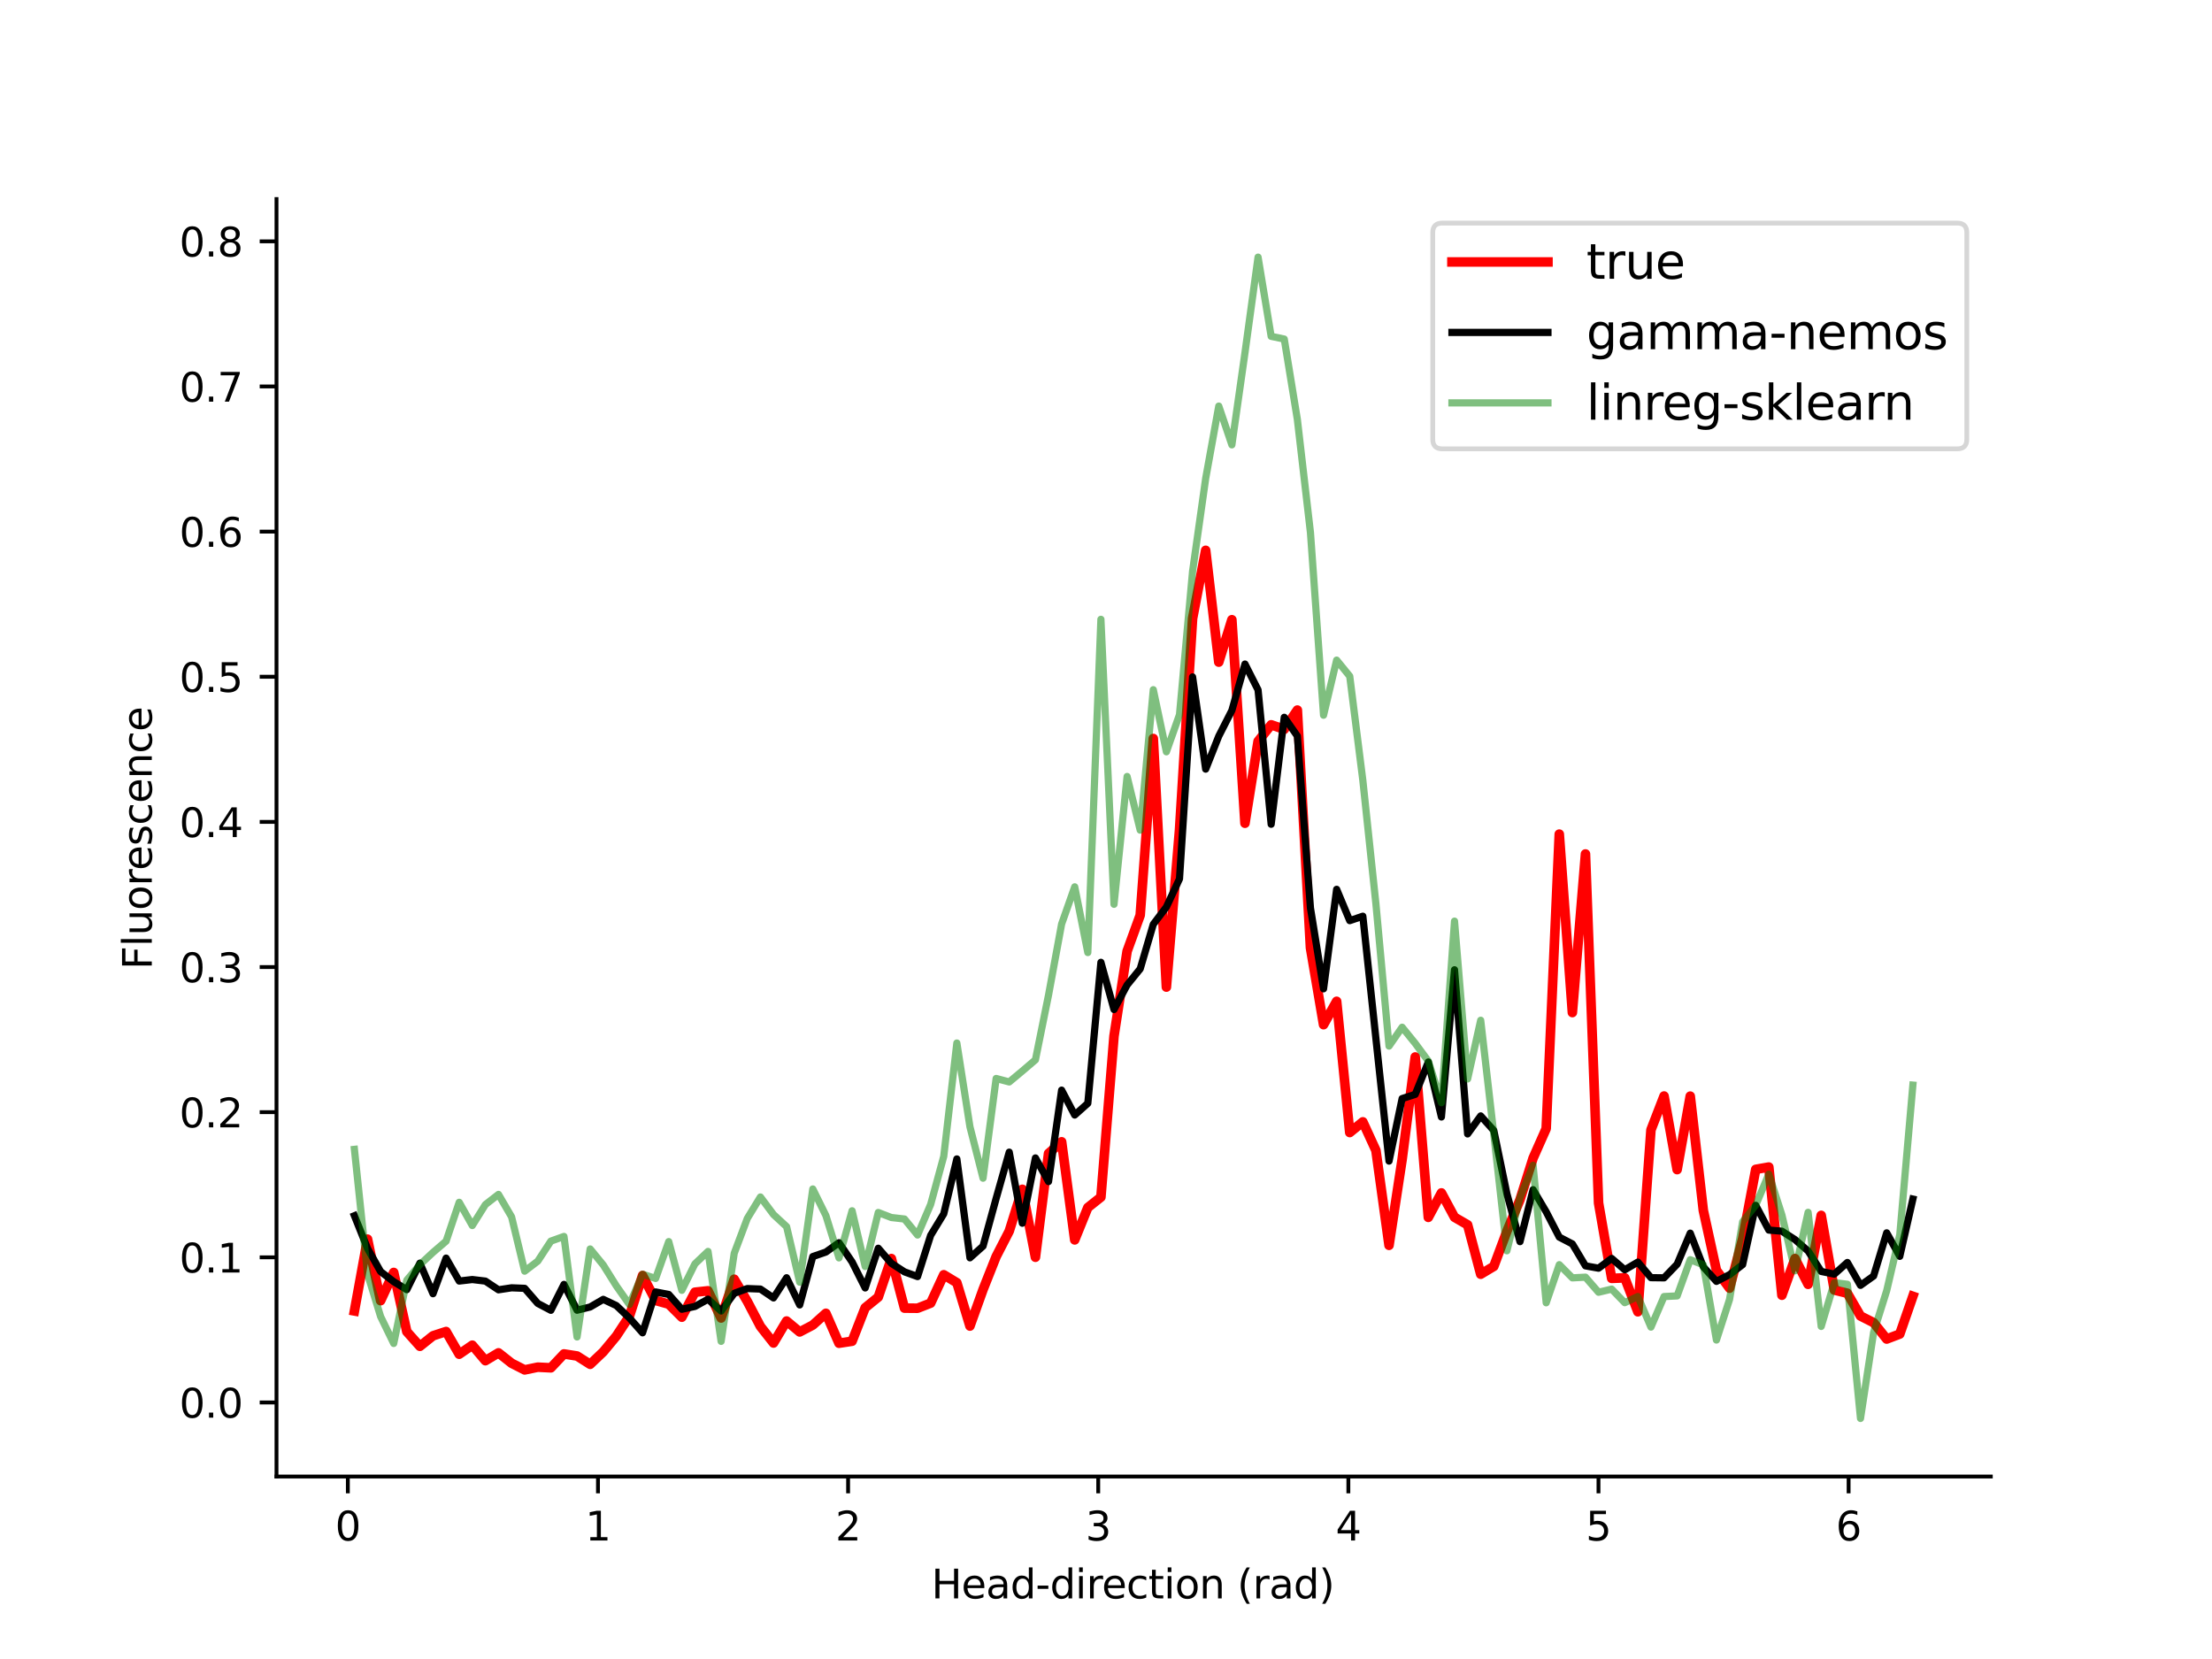 <?xml version="1.0" encoding="utf-8" standalone="no"?>
<!DOCTYPE svg PUBLIC "-//W3C//DTD SVG 1.1//EN"
  "http://www.w3.org/Graphics/SVG/1.1/DTD/svg11.dtd">
<svg xmlns:xlink="http://www.w3.org/1999/xlink" width="460.8pt" height="345.6pt" viewBox="0 0 460.8 345.6" xmlns="http://www.w3.org/2000/svg" version="1.1">
 <defs>
  <style type="text/css">*{stroke-linejoin: round; stroke-linecap: butt}</style>
 </defs>
 <g id="figure_1">
  <g id="patch_1">
   <path d="M 0 345.6 
L 460.8 345.6 
L 460.8 0 
L 0 0 
z
" style="fill: #ffffff"/>
  </g>
  <g id="axes_1">
   <g id="patch_2">
    <path d="M 57.6 307.584 
L 414.72 307.584 
L 414.72 41.472 
L 57.6 41.472 
z
" style="fill: #ffffff"/>
   </g>
   <g id="matplotlib.axis_1">
    <g id="xtick_1">
     <g id="line2d_1">
      <defs>
       <path id="m57e7916dfb" d="M 0 0 
L 0 3.5 
" style="stroke: #000000; stroke-width: 0.8"/>
      </defs>
      <g>
       <use xlink:href="#m57e7916dfb" x="72.464" y="307.584" style="stroke: #000000; stroke-width: 0.8"/>
      </g>
     </g>
     <g id="text_1">
      <!-- 0 -->
      <g transform="translate(69.814 320.913) scale(0.083 -0.083)">
       <defs>
        <path id="DejaVuSans-30" d="M 2034 4250 
Q 1547 4250 1301 3770 
Q 1056 3291 1056 2328 
Q 1056 1369 1301 889 
Q 1547 409 2034 409 
Q 2525 409 2770 889 
Q 3016 1369 3016 2328 
Q 3016 3291 2770 3770 
Q 2525 4250 2034 4250 
z
M 2034 4750 
Q 2819 4750 3233 4129 
Q 3647 3509 3647 2328 
Q 3647 1150 3233 529 
Q 2819 -91 2034 -91 
Q 1250 -91 836 529 
Q 422 1150 422 2328 
Q 422 3509 836 4129 
Q 1250 4750 2034 4750 
z
" transform="scale(0.016)"/>
       </defs>
       <use xlink:href="#DejaVuSans-30"/>
      </g>
     </g>
    </g>
    <g id="xtick_2">
     <g id="line2d_2">
      <g>
       <use xlink:href="#m57e7916dfb" x="124.57" y="307.584" style="stroke: #000000; stroke-width: 0.8"/>
      </g>
     </g>
     <g id="text_2">
      <!-- 1 -->
      <g transform="translate(121.92 320.913) scale(0.083 -0.083)">
       <defs>
        <path id="DejaVuSans-31" d="M 794 531 
L 1825 531 
L 1825 4091 
L 703 3866 
L 703 4441 
L 1819 4666 
L 2450 4666 
L 2450 531 
L 3481 531 
L 3481 0 
L 794 0 
L 794 531 
z
" transform="scale(0.016)"/>
       </defs>
       <use xlink:href="#DejaVuSans-31"/>
      </g>
     </g>
    </g>
    <g id="xtick_3">
     <g id="line2d_3">
      <g>
       <use xlink:href="#m57e7916dfb" x="176.675" y="307.584" style="stroke: #000000; stroke-width: 0.8"/>
      </g>
     </g>
     <g id="text_3">
      <!-- 2 -->
      <g transform="translate(174.025 320.913) scale(0.083 -0.083)">
       <defs>
        <path id="DejaVuSans-32" d="M 1228 531 
L 3431 531 
L 3431 0 
L 469 0 
L 469 531 
Q 828 903 1448 1529 
Q 2069 2156 2228 2338 
Q 2531 2678 2651 2914 
Q 2772 3150 2772 3378 
Q 2772 3750 2511 3984 
Q 2250 4219 1831 4219 
Q 1534 4219 1204 4116 
Q 875 4013 500 3803 
L 500 4441 
Q 881 4594 1212 4672 
Q 1544 4750 1819 4750 
Q 2544 4750 2975 4387 
Q 3406 4025 3406 3419 
Q 3406 3131 3298 2873 
Q 3191 2616 2906 2266 
Q 2828 2175 2409 1742 
Q 1991 1309 1228 531 
z
" transform="scale(0.016)"/>
       </defs>
       <use xlink:href="#DejaVuSans-32"/>
      </g>
     </g>
    </g>
    <g id="xtick_4">
     <g id="line2d_4">
      <g>
       <use xlink:href="#m57e7916dfb" x="228.781" y="307.584" style="stroke: #000000; stroke-width: 0.8"/>
      </g>
     </g>
     <g id="text_4">
      <!-- 3 -->
      <g transform="translate(226.131 320.913) scale(0.083 -0.083)">
       <defs>
        <path id="DejaVuSans-33" d="M 2597 2516 
Q 3050 2419 3304 2112 
Q 3559 1806 3559 1356 
Q 3559 666 3084 287 
Q 2609 -91 1734 -91 
Q 1441 -91 1130 -33 
Q 819 25 488 141 
L 488 750 
Q 750 597 1062 519 
Q 1375 441 1716 441 
Q 2309 441 2620 675 
Q 2931 909 2931 1356 
Q 2931 1769 2642 2001 
Q 2353 2234 1838 2234 
L 1294 2234 
L 1294 2753 
L 1863 2753 
Q 2328 2753 2575 2939 
Q 2822 3125 2822 3475 
Q 2822 3834 2567 4026 
Q 2313 4219 1838 4219 
Q 1578 4219 1281 4162 
Q 984 4106 628 3988 
L 628 4550 
Q 988 4650 1302 4700 
Q 1616 4750 1894 4750 
Q 2613 4750 3031 4423 
Q 3450 4097 3450 3541 
Q 3450 3153 3228 2886 
Q 3006 2619 2597 2516 
z
" transform="scale(0.016)"/>
       </defs>
       <use xlink:href="#DejaVuSans-33"/>
      </g>
     </g>
    </g>
    <g id="xtick_5">
     <g id="line2d_5">
      <g>
       <use xlink:href="#m57e7916dfb" x="280.886" y="307.584" style="stroke: #000000; stroke-width: 0.8"/>
      </g>
     </g>
     <g id="text_5">
      <!-- 4 -->
      <g transform="translate(278.236 320.913) scale(0.083 -0.083)">
       <defs>
        <path id="DejaVuSans-34" d="M 2419 4116 
L 825 1625 
L 2419 1625 
L 2419 4116 
z
M 2253 4666 
L 3047 4666 
L 3047 1625 
L 3713 1625 
L 3713 1100 
L 3047 1100 
L 3047 0 
L 2419 0 
L 2419 1100 
L 313 1100 
L 313 1709 
L 2253 4666 
z
" transform="scale(0.016)"/>
       </defs>
       <use xlink:href="#DejaVuSans-34"/>
      </g>
     </g>
    </g>
    <g id="xtick_6">
     <g id="line2d_6">
      <g>
       <use xlink:href="#m57e7916dfb" x="332.992" y="307.584" style="stroke: #000000; stroke-width: 0.8"/>
      </g>
     </g>
     <g id="text_6">
      <!-- 5 -->
      <g transform="translate(330.342 320.913) scale(0.083 -0.083)">
       <defs>
        <path id="DejaVuSans-35" d="M 691 4666 
L 3169 4666 
L 3169 4134 
L 1269 4134 
L 1269 2991 
Q 1406 3038 1543 3061 
Q 1681 3084 1819 3084 
Q 2600 3084 3056 2656 
Q 3513 2228 3513 1497 
Q 3513 744 3044 326 
Q 2575 -91 1722 -91 
Q 1428 -91 1123 -41 
Q 819 9 494 109 
L 494 744 
Q 775 591 1075 516 
Q 1375 441 1709 441 
Q 2250 441 2565 725 
Q 2881 1009 2881 1497 
Q 2881 1984 2565 2268 
Q 2250 2553 1709 2553 
Q 1456 2553 1204 2497 
Q 953 2441 691 2322 
L 691 4666 
z
" transform="scale(0.016)"/>
       </defs>
       <use xlink:href="#DejaVuSans-35"/>
      </g>
     </g>
    </g>
    <g id="xtick_7">
     <g id="line2d_7">
      <g>
       <use xlink:href="#m57e7916dfb" x="385.097" y="307.584" style="stroke: #000000; stroke-width: 0.8"/>
      </g>
     </g>
     <g id="text_7">
      <!-- 6 -->
      <g transform="translate(382.447 320.913) scale(0.083 -0.083)">
       <defs>
        <path id="DejaVuSans-36" d="M 2113 2584 
Q 1688 2584 1439 2293 
Q 1191 2003 1191 1497 
Q 1191 994 1439 701 
Q 1688 409 2113 409 
Q 2538 409 2786 701 
Q 3034 994 3034 1497 
Q 3034 2003 2786 2293 
Q 2538 2584 2113 2584 
z
M 3366 4563 
L 3366 3988 
Q 3128 4100 2886 4159 
Q 2644 4219 2406 4219 
Q 1781 4219 1451 3797 
Q 1122 3375 1075 2522 
Q 1259 2794 1537 2939 
Q 1816 3084 2150 3084 
Q 2853 3084 3261 2657 
Q 3669 2231 3669 1497 
Q 3669 778 3244 343 
Q 2819 -91 2113 -91 
Q 1303 -91 875 529 
Q 447 1150 447 2328 
Q 447 3434 972 4092 
Q 1497 4750 2381 4750 
Q 2619 4750 2861 4703 
Q 3103 4656 3366 4563 
z
" transform="scale(0.016)"/>
       </defs>
       <use xlink:href="#DejaVuSans-36"/>
      </g>
     </g>
    </g>
    <g id="text_8">
     <!-- Head-direction (rad) -->
     <g transform="translate(194.033 332.975) scale(0.083 -0.083)">
      <defs>
       <path id="DejaVuSans-48" d="M 628 4666 
L 1259 4666 
L 1259 2753 
L 3553 2753 
L 3553 4666 
L 4184 4666 
L 4184 0 
L 3553 0 
L 3553 2222 
L 1259 2222 
L 1259 0 
L 628 0 
L 628 4666 
z
" transform="scale(0.016)"/>
       <path id="DejaVuSans-65" d="M 3597 1894 
L 3597 1613 
L 953 1613 
Q 991 1019 1311 708 
Q 1631 397 2203 397 
Q 2534 397 2845 478 
Q 3156 559 3463 722 
L 3463 178 
Q 3153 47 2828 -22 
Q 2503 -91 2169 -91 
Q 1331 -91 842 396 
Q 353 884 353 1716 
Q 353 2575 817 3079 
Q 1281 3584 2069 3584 
Q 2775 3584 3186 3129 
Q 3597 2675 3597 1894 
z
M 3022 2063 
Q 3016 2534 2758 2815 
Q 2500 3097 2075 3097 
Q 1594 3097 1305 2825 
Q 1016 2553 972 2059 
L 3022 2063 
z
" transform="scale(0.016)"/>
       <path id="DejaVuSans-61" d="M 2194 1759 
Q 1497 1759 1228 1600 
Q 959 1441 959 1056 
Q 959 750 1161 570 
Q 1363 391 1709 391 
Q 2188 391 2477 730 
Q 2766 1069 2766 1631 
L 2766 1759 
L 2194 1759 
z
M 3341 1997 
L 3341 0 
L 2766 0 
L 2766 531 
Q 2569 213 2275 61 
Q 1981 -91 1556 -91 
Q 1019 -91 701 211 
Q 384 513 384 1019 
Q 384 1609 779 1909 
Q 1175 2209 1959 2209 
L 2766 2209 
L 2766 2266 
Q 2766 2663 2505 2880 
Q 2244 3097 1772 3097 
Q 1472 3097 1187 3025 
Q 903 2953 641 2809 
L 641 3341 
Q 956 3463 1253 3523 
Q 1550 3584 1831 3584 
Q 2591 3584 2966 3190 
Q 3341 2797 3341 1997 
z
" transform="scale(0.016)"/>
       <path id="DejaVuSans-64" d="M 2906 2969 
L 2906 4863 
L 3481 4863 
L 3481 0 
L 2906 0 
L 2906 525 
Q 2725 213 2448 61 
Q 2172 -91 1784 -91 
Q 1150 -91 751 415 
Q 353 922 353 1747 
Q 353 2572 751 3078 
Q 1150 3584 1784 3584 
Q 2172 3584 2448 3432 
Q 2725 3281 2906 2969 
z
M 947 1747 
Q 947 1113 1208 752 
Q 1469 391 1925 391 
Q 2381 391 2643 752 
Q 2906 1113 2906 1747 
Q 2906 2381 2643 2742 
Q 2381 3103 1925 3103 
Q 1469 3103 1208 2742 
Q 947 2381 947 1747 
z
" transform="scale(0.016)"/>
       <path id="DejaVuSans-2d" d="M 313 2009 
L 1997 2009 
L 1997 1497 
L 313 1497 
L 313 2009 
z
" transform="scale(0.016)"/>
       <path id="DejaVuSans-69" d="M 603 3500 
L 1178 3500 
L 1178 0 
L 603 0 
L 603 3500 
z
M 603 4863 
L 1178 4863 
L 1178 4134 
L 603 4134 
L 603 4863 
z
" transform="scale(0.016)"/>
       <path id="DejaVuSans-72" d="M 2631 2963 
Q 2534 3019 2420 3045 
Q 2306 3072 2169 3072 
Q 1681 3072 1420 2755 
Q 1159 2438 1159 1844 
L 1159 0 
L 581 0 
L 581 3500 
L 1159 3500 
L 1159 2956 
Q 1341 3275 1631 3429 
Q 1922 3584 2338 3584 
Q 2397 3584 2469 3576 
Q 2541 3569 2628 3553 
L 2631 2963 
z
" transform="scale(0.016)"/>
       <path id="DejaVuSans-63" d="M 3122 3366 
L 3122 2828 
Q 2878 2963 2633 3030 
Q 2388 3097 2138 3097 
Q 1578 3097 1268 2742 
Q 959 2388 959 1747 
Q 959 1106 1268 751 
Q 1578 397 2138 397 
Q 2388 397 2633 464 
Q 2878 531 3122 666 
L 3122 134 
Q 2881 22 2623 -34 
Q 2366 -91 2075 -91 
Q 1284 -91 818 406 
Q 353 903 353 1747 
Q 353 2603 823 3093 
Q 1294 3584 2113 3584 
Q 2378 3584 2631 3529 
Q 2884 3475 3122 3366 
z
" transform="scale(0.016)"/>
       <path id="DejaVuSans-74" d="M 1172 4494 
L 1172 3500 
L 2356 3500 
L 2356 3053 
L 1172 3053 
L 1172 1153 
Q 1172 725 1289 603 
Q 1406 481 1766 481 
L 2356 481 
L 2356 0 
L 1766 0 
Q 1100 0 847 248 
Q 594 497 594 1153 
L 594 3053 
L 172 3053 
L 172 3500 
L 594 3500 
L 594 4494 
L 1172 4494 
z
" transform="scale(0.016)"/>
       <path id="DejaVuSans-6f" d="M 1959 3097 
Q 1497 3097 1228 2736 
Q 959 2375 959 1747 
Q 959 1119 1226 758 
Q 1494 397 1959 397 
Q 2419 397 2687 759 
Q 2956 1122 2956 1747 
Q 2956 2369 2687 2733 
Q 2419 3097 1959 3097 
z
M 1959 3584 
Q 2709 3584 3137 3096 
Q 3566 2609 3566 1747 
Q 3566 888 3137 398 
Q 2709 -91 1959 -91 
Q 1206 -91 779 398 
Q 353 888 353 1747 
Q 353 2609 779 3096 
Q 1206 3584 1959 3584 
z
" transform="scale(0.016)"/>
       <path id="DejaVuSans-6e" d="M 3513 2113 
L 3513 0 
L 2938 0 
L 2938 2094 
Q 2938 2591 2744 2837 
Q 2550 3084 2163 3084 
Q 1697 3084 1428 2787 
Q 1159 2491 1159 1978 
L 1159 0 
L 581 0 
L 581 3500 
L 1159 3500 
L 1159 2956 
Q 1366 3272 1645 3428 
Q 1925 3584 2291 3584 
Q 2894 3584 3203 3211 
Q 3513 2838 3513 2113 
z
" transform="scale(0.016)"/>
       <path id="DejaVuSans-20" transform="scale(0.016)"/>
       <path id="DejaVuSans-28" d="M 1984 4856 
Q 1566 4138 1362 3434 
Q 1159 2731 1159 2009 
Q 1159 1288 1364 580 
Q 1569 -128 1984 -844 
L 1484 -844 
Q 1016 -109 783 600 
Q 550 1309 550 2009 
Q 550 2706 781 3412 
Q 1013 4119 1484 4856 
L 1984 4856 
z
" transform="scale(0.016)"/>
       <path id="DejaVuSans-29" d="M 513 4856 
L 1013 4856 
Q 1481 4119 1714 3412 
Q 1947 2706 1947 2009 
Q 1947 1309 1714 600 
Q 1481 -109 1013 -844 
L 513 -844 
Q 928 -128 1133 580 
Q 1338 1288 1338 2009 
Q 1338 2731 1133 3434 
Q 928 4138 513 4856 
z
" transform="scale(0.016)"/>
      </defs>
      <use xlink:href="#DejaVuSans-48"/>
      <use xlink:href="#DejaVuSans-65" x="75.195"/>
      <use xlink:href="#DejaVuSans-61" x="136.719"/>
      <use xlink:href="#DejaVuSans-64" x="197.998"/>
      <use xlink:href="#DejaVuSans-2d" x="261.475"/>
      <use xlink:href="#DejaVuSans-64" x="297.559"/>
      <use xlink:href="#DejaVuSans-69" x="361.035"/>
      <use xlink:href="#DejaVuSans-72" x="388.818"/>
      <use xlink:href="#DejaVuSans-65" x="427.682"/>
      <use xlink:href="#DejaVuSans-63" x="489.205"/>
      <use xlink:href="#DejaVuSans-74" x="544.186"/>
      <use xlink:href="#DejaVuSans-69" x="583.395"/>
      <use xlink:href="#DejaVuSans-6f" x="611.178"/>
      <use xlink:href="#DejaVuSans-6e" x="672.359"/>
      <use xlink:href="#DejaVuSans-20" x="735.738"/>
      <use xlink:href="#DejaVuSans-28" x="767.525"/>
      <use xlink:href="#DejaVuSans-72" x="806.539"/>
      <use xlink:href="#DejaVuSans-61" x="847.652"/>
      <use xlink:href="#DejaVuSans-64" x="908.932"/>
      <use xlink:href="#DejaVuSans-29" x="972.408"/>
     </g>
    </g>
   </g>
   <g id="matplotlib.axis_2">
    <g id="ytick_1">
     <g id="line2d_8">
      <defs>
       <path id="mddceab52dc" d="M 0 0 
L -3.5 0 
" style="stroke: #000000; stroke-width: 0.8"/>
      </defs>
      <g>
       <use xlink:href="#mddceab52dc" x="57.6" y="292.159" style="stroke: #000000; stroke-width: 0.8"/>
      </g>
     </g>
     <g id="text_9">
      <!-- 0.0 -->
      <g transform="translate(37.353 295.324) scale(0.083 -0.083)">
       <defs>
        <path id="DejaVuSans-2e" d="M 684 794 
L 1344 794 
L 1344 0 
L 684 0 
L 684 794 
z
" transform="scale(0.016)"/>
       </defs>
       <use xlink:href="#DejaVuSans-30"/>
       <use xlink:href="#DejaVuSans-2e" x="63.623"/>
       <use xlink:href="#DejaVuSans-30" x="95.41"/>
      </g>
     </g>
    </g>
    <g id="ytick_2">
     <g id="line2d_9">
      <g>
       <use xlink:href="#mddceab52dc" x="57.6" y="261.923" style="stroke: #000000; stroke-width: 0.8"/>
      </g>
     </g>
     <g id="text_10">
      <!-- 0.1 -->
      <g transform="translate(37.353 265.088) scale(0.083 -0.083)">
       <use xlink:href="#DejaVuSans-30"/>
       <use xlink:href="#DejaVuSans-2e" x="63.623"/>
       <use xlink:href="#DejaVuSans-31" x="95.41"/>
      </g>
     </g>
    </g>
    <g id="ytick_3">
     <g id="line2d_10">
      <g>
       <use xlink:href="#mddceab52dc" x="57.6" y="231.688" style="stroke: #000000; stroke-width: 0.8"/>
      </g>
     </g>
     <g id="text_11">
      <!-- 0.2 -->
      <g transform="translate(37.353 234.852) scale(0.083 -0.083)">
       <use xlink:href="#DejaVuSans-30"/>
       <use xlink:href="#DejaVuSans-2e" x="63.623"/>
       <use xlink:href="#DejaVuSans-32" x="95.41"/>
      </g>
     </g>
    </g>
    <g id="ytick_4">
     <g id="line2d_11">
      <g>
       <use xlink:href="#mddceab52dc" x="57.6" y="201.452" style="stroke: #000000; stroke-width: 0.8"/>
      </g>
     </g>
     <g id="text_12">
      <!-- 0.3 -->
      <g transform="translate(37.353 204.617) scale(0.083 -0.083)">
       <use xlink:href="#DejaVuSans-30"/>
       <use xlink:href="#DejaVuSans-2e" x="63.623"/>
       <use xlink:href="#DejaVuSans-33" x="95.41"/>
      </g>
     </g>
    </g>
    <g id="ytick_5">
     <g id="line2d_12">
      <g>
       <use xlink:href="#mddceab52dc" x="57.6" y="171.216" style="stroke: #000000; stroke-width: 0.8"/>
      </g>
     </g>
     <g id="text_13">
      <!-- 0.4 -->
      <g transform="translate(37.353 174.381) scale(0.083 -0.083)">
       <use xlink:href="#DejaVuSans-30"/>
       <use xlink:href="#DejaVuSans-2e" x="63.623"/>
       <use xlink:href="#DejaVuSans-34" x="95.41"/>
      </g>
     </g>
    </g>
    <g id="ytick_6">
     <g id="line2d_13">
      <g>
       <use xlink:href="#mddceab52dc" x="57.6" y="140.98" style="stroke: #000000; stroke-width: 0.8"/>
      </g>
     </g>
     <g id="text_14">
      <!-- 0.5 -->
      <g transform="translate(37.353 144.145) scale(0.083 -0.083)">
       <use xlink:href="#DejaVuSans-30"/>
       <use xlink:href="#DejaVuSans-2e" x="63.623"/>
       <use xlink:href="#DejaVuSans-35" x="95.41"/>
      </g>
     </g>
    </g>
    <g id="ytick_7">
     <g id="line2d_14">
      <g>
       <use xlink:href="#mddceab52dc" x="57.6" y="110.745" style="stroke: #000000; stroke-width: 0.8"/>
      </g>
     </g>
     <g id="text_15">
      <!-- 0.6 -->
      <g transform="translate(37.353 113.909) scale(0.083 -0.083)">
       <use xlink:href="#DejaVuSans-30"/>
       <use xlink:href="#DejaVuSans-2e" x="63.623"/>
       <use xlink:href="#DejaVuSans-36" x="95.41"/>
      </g>
     </g>
    </g>
    <g id="ytick_8">
     <g id="line2d_15">
      <g>
       <use xlink:href="#mddceab52dc" x="57.6" y="80.509" style="stroke: #000000; stroke-width: 0.8"/>
      </g>
     </g>
     <g id="text_16">
      <!-- 0.7 -->
      <g transform="translate(37.353 83.674) scale(0.083 -0.083)">
       <defs>
        <path id="DejaVuSans-37" d="M 525 4666 
L 3525 4666 
L 3525 4397 
L 1831 0 
L 1172 0 
L 2766 4134 
L 525 4134 
L 525 4666 
z
" transform="scale(0.016)"/>
       </defs>
       <use xlink:href="#DejaVuSans-30"/>
       <use xlink:href="#DejaVuSans-2e" x="63.623"/>
       <use xlink:href="#DejaVuSans-37" x="95.41"/>
      </g>
     </g>
    </g>
    <g id="ytick_9">
     <g id="line2d_16">
      <g>
       <use xlink:href="#mddceab52dc" x="57.6" y="50.273" style="stroke: #000000; stroke-width: 0.8"/>
      </g>
     </g>
     <g id="text_17">
      <!-- 0.8 -->
      <g transform="translate(37.353 53.438) scale(0.083 -0.083)">
       <defs>
        <path id="DejaVuSans-38" d="M 2034 2216 
Q 1584 2216 1326 1975 
Q 1069 1734 1069 1313 
Q 1069 891 1326 650 
Q 1584 409 2034 409 
Q 2484 409 2743 651 
Q 3003 894 3003 1313 
Q 3003 1734 2745 1975 
Q 2488 2216 2034 2216 
z
M 1403 2484 
Q 997 2584 770 2862 
Q 544 3141 544 3541 
Q 544 4100 942 4425 
Q 1341 4750 2034 4750 
Q 2731 4750 3128 4425 
Q 3525 4100 3525 3541 
Q 3525 3141 3298 2862 
Q 3072 2584 2669 2484 
Q 3125 2378 3379 2068 
Q 3634 1759 3634 1313 
Q 3634 634 3220 271 
Q 2806 -91 2034 -91 
Q 1263 -91 848 271 
Q 434 634 434 1313 
Q 434 1759 690 2068 
Q 947 2378 1403 2484 
z
M 1172 3481 
Q 1172 3119 1398 2916 
Q 1625 2713 2034 2713 
Q 2441 2713 2670 2916 
Q 2900 3119 2900 3481 
Q 2900 3844 2670 4047 
Q 2441 4250 2034 4250 
Q 1625 4250 1398 4047 
Q 1172 3844 1172 3481 
z
" transform="scale(0.016)"/>
       </defs>
       <use xlink:href="#DejaVuSans-30"/>
       <use xlink:href="#DejaVuSans-2e" x="63.623"/>
       <use xlink:href="#DejaVuSans-38" x="95.41"/>
      </g>
     </g>
    </g>
    <g id="text_18">
     <!-- Fluorescence -->
     <g transform="translate(31.62 201.965) rotate(-90) scale(0.083 -0.083)">
      <defs>
       <path id="DejaVuSans-46" d="M 628 4666 
L 3309 4666 
L 3309 4134 
L 1259 4134 
L 1259 2759 
L 3109 2759 
L 3109 2228 
L 1259 2228 
L 1259 0 
L 628 0 
L 628 4666 
z
" transform="scale(0.016)"/>
       <path id="DejaVuSans-6c" d="M 603 4863 
L 1178 4863 
L 1178 0 
L 603 0 
L 603 4863 
z
" transform="scale(0.016)"/>
       <path id="DejaVuSans-75" d="M 544 1381 
L 544 3500 
L 1119 3500 
L 1119 1403 
Q 1119 906 1312 657 
Q 1506 409 1894 409 
Q 2359 409 2629 706 
Q 2900 1003 2900 1516 
L 2900 3500 
L 3475 3500 
L 3475 0 
L 2900 0 
L 2900 538 
Q 2691 219 2414 64 
Q 2138 -91 1772 -91 
Q 1169 -91 856 284 
Q 544 659 544 1381 
z
M 1991 3584 
L 1991 3584 
z
" transform="scale(0.016)"/>
       <path id="DejaVuSans-73" d="M 2834 3397 
L 2834 2853 
Q 2591 2978 2328 3040 
Q 2066 3103 1784 3103 
Q 1356 3103 1142 2972 
Q 928 2841 928 2578 
Q 928 2378 1081 2264 
Q 1234 2150 1697 2047 
L 1894 2003 
Q 2506 1872 2764 1633 
Q 3022 1394 3022 966 
Q 3022 478 2636 193 
Q 2250 -91 1575 -91 
Q 1294 -91 989 -36 
Q 684 19 347 128 
L 347 722 
Q 666 556 975 473 
Q 1284 391 1588 391 
Q 1994 391 2212 530 
Q 2431 669 2431 922 
Q 2431 1156 2273 1281 
Q 2116 1406 1581 1522 
L 1381 1569 
Q 847 1681 609 1914 
Q 372 2147 372 2553 
Q 372 3047 722 3315 
Q 1072 3584 1716 3584 
Q 2034 3584 2315 3537 
Q 2597 3491 2834 3397 
z
" transform="scale(0.016)"/>
      </defs>
      <use xlink:href="#DejaVuSans-46"/>
      <use xlink:href="#DejaVuSans-6c" x="57.52"/>
      <use xlink:href="#DejaVuSans-75" x="85.303"/>
      <use xlink:href="#DejaVuSans-6f" x="148.682"/>
      <use xlink:href="#DejaVuSans-72" x="209.863"/>
      <use xlink:href="#DejaVuSans-65" x="248.727"/>
      <use xlink:href="#DejaVuSans-73" x="310.25"/>
      <use xlink:href="#DejaVuSans-63" x="362.35"/>
      <use xlink:href="#DejaVuSans-65" x="417.33"/>
      <use xlink:href="#DejaVuSans-6e" x="478.854"/>
      <use xlink:href="#DejaVuSans-63" x="542.232"/>
      <use xlink:href="#DejaVuSans-65" x="597.213"/>
     </g>
    </g>
   </g>
   <g id="line2d_17">
    <path d="M 73.833 273.096 
L 76.561 258.137 
L 79.289 270.952 
L 82.017 265.075 
L 84.745 277.399 
L 87.474 280.459 
L 90.202 278.271 
L 92.93 277.38 
L 95.658 282.107 
L 98.386 280.229 
L 101.115 283.454 
L 103.843 281.826 
L 106.571 283.98 
L 109.299 285.375 
L 112.027 284.806 
L 114.756 284.941 
L 117.484 282.049 
L 120.212 282.48 
L 122.94 284.208 
L 125.668 281.612 
L 128.397 278.326 
L 131.125 274.173 
L 133.853 265.713 
L 136.581 270.913 
L 139.309 271.676 
L 142.037 274.396 
L 144.766 269.193 
L 147.494 268.896 
L 150.222 274.559 
L 152.95 266.485 
L 155.678 271.094 
L 158.407 276.309 
L 161.135 279.771 
L 163.863 275.196 
L 166.591 277.466 
L 169.319 276.035 
L 172.048 273.585 
L 174.776 279.816 
L 177.504 279.4 
L 180.232 272.427 
L 182.96 270.208 
L 185.688 262.181 
L 188.417 272.504 
L 191.145 272.529 
L 193.873 271.462 
L 196.601 265.558 
L 199.329 267.211 
L 202.058 276.241 
L 204.786 268.636 
L 207.514 261.768 
L 210.242 256.462 
L 212.97 247.756 
L 215.699 261.904 
L 218.427 240.287 
L 221.155 237.856 
L 223.883 258.29 
L 226.611 251.56 
L 229.34 249.384 
L 232.068 215.834 
L 234.796 198.156 
L 237.524 190.654 
L 240.252 153.843 
L 242.98 205.63 
L 245.709 172.957 
L 248.437 128.847 
L 251.165 114.645 
L 253.893 137.931 
L 256.621 129.104 
L 259.35 171.494 
L 262.078 154.433 
L 264.806 150.99 
L 267.534 151.93 
L 270.262 147.921 
L 272.991 197.445 
L 275.719 213.459 
L 278.447 208.592 
L 281.175 235.926 
L 283.903 233.705 
L 286.632 239.659 
L 289.36 259.42 
L 292.088 241.538 
L 294.816 220.19 
L 297.544 253.596 
L 300.272 248.507 
L 303.001 253.576 
L 305.729 255.155 
L 308.457 265.442 
L 311.185 263.809 
L 313.913 256.492 
L 316.642 249.911 
L 319.37 241.264 
L 322.098 235.114 
L 324.826 173.764 
L 327.554 210.932 
L 330.283 177.901 
L 333.011 250.606 
L 335.739 266.308 
L 338.467 266.199 
L 341.195 273.265 
L 343.923 235.381 
L 346.652 228.325 
L 349.38 243.65 
L 352.108 228.348 
L 354.836 252.169 
L 357.564 264.623 
L 360.293 268.352 
L 363.021 258.099 
L 365.749 243.601 
L 368.477 243.118 
L 371.205 269.818 
L 373.934 262.181 
L 376.662 267.547 
L 379.39 253.188 
L 382.118 268.738 
L 384.846 269.411 
L 387.575 274.147 
L 390.303 275.526 
L 393.031 278.944 
L 395.759 277.906 
L 398.487 270.044 
" clip-path="url(#pce426ebda3)" style="fill: none; stroke: #ff0000; stroke-width: 2; stroke-linecap: square"/>
   </g>
   <g id="line2d_18">
    <path d="M 73.833 253.262 
L 76.561 260.077 
L 79.289 264.892 
L 82.017 266.994 
L 84.745 268.66 
L 87.474 263.137 
L 90.202 269.505 
L 92.93 262.087 
L 95.658 266.865 
L 98.386 266.551 
L 101.115 266.874 
L 103.843 268.689 
L 106.571 268.274 
L 109.299 268.383 
L 112.027 271.525 
L 114.756 272.961 
L 117.484 267.565 
L 120.212 272.939 
L 122.94 272.27 
L 125.668 270.681 
L 128.397 271.973 
L 131.125 274.569 
L 133.853 277.648 
L 136.581 269.136 
L 139.309 269.659 
L 142.037 272.741 
L 144.766 272.157 
L 147.494 270.649 
L 150.222 273.11 
L 152.95 269.422 
L 155.678 268.429 
L 158.407 268.534 
L 161.135 270.38 
L 163.863 266.177 
L 166.591 271.841 
L 169.319 261.765 
L 172.048 260.824 
L 174.776 258.878 
L 177.504 262.88 
L 180.232 268.302 
L 182.96 260.031 
L 185.688 263.175 
L 188.417 264.948 
L 191.145 265.934 
L 193.873 257.346 
L 196.601 252.858 
L 199.329 241.428 
L 202.058 262.027 
L 204.786 259.587 
L 207.514 249.653 
L 210.242 240.014 
L 212.97 254.817 
L 215.699 241.221 
L 218.427 246.142 
L 221.155 227.095 
L 223.883 232.281 
L 226.611 229.844 
L 229.34 200.469 
L 232.068 210.305 
L 234.796 205.188 
L 237.524 201.829 
L 240.252 192.544 
L 242.98 188.946 
L 245.709 183.092 
L 248.437 141.014 
L 251.165 160.221 
L 253.893 153.349 
L 256.621 147.997 
L 259.35 138.334 
L 262.078 143.722 
L 264.806 171.708 
L 267.534 149.426 
L 270.262 153.335 
L 272.991 189.148 
L 275.719 205.985 
L 278.447 185.261 
L 281.175 191.785 
L 283.903 190.863 
L 286.632 216.415 
L 289.36 241.875 
L 292.088 228.854 
L 294.816 227.978 
L 297.544 221.235 
L 300.272 232.687 
L 303.001 202.023 
L 305.729 236.218 
L 308.457 232.466 
L 311.185 235.502 
L 313.913 248.675 
L 316.642 258.659 
L 319.37 247.832 
L 322.098 252.446 
L 324.826 257.712 
L 327.554 259.134 
L 330.283 263.699 
L 333.011 264.188 
L 335.739 262.161 
L 338.467 264.519 
L 341.195 262.921 
L 343.923 266.16 
L 346.652 266.196 
L 349.38 263.356 
L 352.108 256.889 
L 354.836 263.912 
L 357.564 266.934 
L 360.293 265.536 
L 363.021 263.444 
L 365.749 251.09 
L 368.477 256.246 
L 371.205 256.479 
L 373.934 258.232 
L 376.662 260.602 
L 379.39 264.863 
L 382.118 265.422 
L 384.846 262.994 
L 387.575 267.764 
L 390.303 265.817 
L 393.031 256.823 
L 395.759 261.72 
L 398.487 249.79 
" clip-path="url(#pce426ebda3)" style="fill: none; stroke: #000000; stroke-width: 1.5; stroke-linecap: square"/>
   </g>
   <g id="line2d_19">
    <path d="M 73.833 239.433 
L 76.561 265.369 
L 79.289 274.262 
L 82.017 279.867 
L 84.745 266.686 
L 87.474 263.438 
L 90.202 260.899 
L 92.93 258.56 
L 95.658 250.459 
L 98.386 255.305 
L 101.115 250.94 
L 103.843 248.82 
L 106.571 253.495 
L 109.299 264.807 
L 112.027 262.721 
L 114.756 258.55 
L 117.484 257.573 
L 120.212 278.513 
L 122.94 260.183 
L 125.668 263.52 
L 128.397 267.879 
L 131.125 271.759 
L 133.853 265.442 
L 136.581 266.324 
L 139.309 258.646 
L 142.037 268.797 
L 144.766 263.287 
L 147.494 260.697 
L 150.222 279.428 
L 152.95 261.087 
L 155.678 253.824 
L 158.407 249.353 
L 161.135 253.009 
L 163.863 255.531 
L 166.591 267.101 
L 169.319 247.684 
L 172.048 253.222 
L 174.776 262.04 
L 177.504 252.226 
L 180.232 263.836 
L 182.96 252.583 
L 185.688 253.633 
L 188.417 253.942 
L 191.145 257.277 
L 193.873 250.9 
L 196.601 240.885 
L 199.329 217.28 
L 202.058 234.738 
L 204.786 245.44 
L 207.514 224.665 
L 210.242 225.391 
L 212.97 223.115 
L 215.699 220.784 
L 218.427 207.298 
L 221.155 192.486 
L 223.883 184.744 
L 226.611 198.432 
L 229.34 129.017 
L 232.068 188.383 
L 234.796 161.757 
L 237.524 172.934 
L 240.252 143.677 
L 242.98 156.613 
L 245.709 148.879 
L 248.437 118.988 
L 251.165 99.676 
L 253.893 84.595 
L 256.621 92.672 
L 259.35 73.482 
L 262.078 53.568 
L 264.806 70.066 
L 267.534 70.632 
L 270.262 87.367 
L 272.991 110.937 
L 275.719 148.992 
L 278.447 137.516 
L 281.175 140.866 
L 283.903 162.566 
L 286.632 188.336 
L 289.36 217.919 
L 292.088 213.993 
L 294.816 217.349 
L 297.544 221.045 
L 300.272 229.714 
L 303.001 191.891 
L 305.729 224.767 
L 308.457 212.54 
L 311.185 236.271 
L 313.913 260.562 
L 316.642 249.463 
L 319.37 242.747 
L 322.098 271.395 
L 324.826 263.454 
L 327.554 266.202 
L 330.283 266.058 
L 333.011 269.201 
L 335.739 268.548 
L 338.467 271.373 
L 341.195 270.084 
L 343.923 276.46 
L 346.652 270.094 
L 349.38 269.96 
L 352.108 262.419 
L 354.836 263.484 
L 357.564 279.156 
L 360.293 270.701 
L 363.021 254.536 
L 365.749 251.059 
L 368.477 244.596 
L 371.205 253.114 
L 373.934 264.735 
L 376.662 252.549 
L 379.39 276.319 
L 382.118 267.199 
L 384.846 267.538 
L 387.575 295.488 
L 390.303 277.59 
L 393.031 268.876 
L 395.759 257.208 
L 398.487 226.046 
" clip-path="url(#pce426ebda3)" style="fill: none; stroke: #008000; stroke-opacity: 0.5; stroke-width: 1.5; stroke-linecap: square"/>
   </g>
   <g id="patch_3">
    <path d="M 57.6 307.584 
L 57.6 41.472 
" style="fill: none; stroke: #000000; stroke-width: 0.8; stroke-linejoin: miter; stroke-linecap: square"/>
   </g>
   <g id="patch_4">
    <path d="M 57.6 307.584 
L 414.72 307.584 
" style="fill: none; stroke: #000000; stroke-width: 0.8; stroke-linejoin: miter; stroke-linecap: square"/>
   </g>
   <g id="legend_1">
    <g id="patch_5">
     <path d="M 300.467 93.506 
L 407.72 93.506 
Q 409.72 93.506 409.72 91.506 
L 409.72 48.472 
Q 409.72 46.472 407.72 46.472 
L 300.467 46.472 
Q 298.467 46.472 298.467 48.472 
L 298.467 91.506 
Q 298.467 93.506 300.467 93.506 
z
" style="fill: #ffffff; opacity: 0.8; stroke: #cccccc; stroke-linejoin: miter"/>
    </g>
    <g id="line2d_20">
     <path d="M 302.467 54.57 
L 312.467 54.57 
L 322.467 54.57 
" style="fill: none; stroke: #ff0000; stroke-width: 2; stroke-linecap: square"/>
    </g>
    <g id="text_19">
     <!-- true -->
     <g transform="translate(330.467 58.07) scale(0.1 -0.1)">
      <use xlink:href="#DejaVuSans-74"/>
      <use xlink:href="#DejaVuSans-72" x="39.209"/>
      <use xlink:href="#DejaVuSans-75" x="80.322"/>
      <use xlink:href="#DejaVuSans-65" x="143.701"/>
     </g>
    </g>
    <g id="line2d_21">
     <path d="M 302.467 69.249 
L 312.467 69.249 
L 322.467 69.249 
" style="fill: none; stroke: #000000; stroke-width: 1.5; stroke-linecap: square"/>
    </g>
    <g id="text_20">
     <!-- gamma-nemos -->
     <g transform="translate(330.467 72.749) scale(0.1 -0.1)">
      <defs>
       <path id="DejaVuSans-67" d="M 2906 1791 
Q 2906 2416 2648 2759 
Q 2391 3103 1925 3103 
Q 1463 3103 1205 2759 
Q 947 2416 947 1791 
Q 947 1169 1205 825 
Q 1463 481 1925 481 
Q 2391 481 2648 825 
Q 2906 1169 2906 1791 
z
M 3481 434 
Q 3481 -459 3084 -895 
Q 2688 -1331 1869 -1331 
Q 1566 -1331 1297 -1286 
Q 1028 -1241 775 -1147 
L 775 -588 
Q 1028 -725 1275 -790 
Q 1522 -856 1778 -856 
Q 2344 -856 2625 -561 
Q 2906 -266 2906 331 
L 2906 616 
Q 2728 306 2450 153 
Q 2172 0 1784 0 
Q 1141 0 747 490 
Q 353 981 353 1791 
Q 353 2603 747 3093 
Q 1141 3584 1784 3584 
Q 2172 3584 2450 3431 
Q 2728 3278 2906 2969 
L 2906 3500 
L 3481 3500 
L 3481 434 
z
" transform="scale(0.016)"/>
       <path id="DejaVuSans-6d" d="M 3328 2828 
Q 3544 3216 3844 3400 
Q 4144 3584 4550 3584 
Q 5097 3584 5394 3201 
Q 5691 2819 5691 2113 
L 5691 0 
L 5113 0 
L 5113 2094 
Q 5113 2597 4934 2840 
Q 4756 3084 4391 3084 
Q 3944 3084 3684 2787 
Q 3425 2491 3425 1978 
L 3425 0 
L 2847 0 
L 2847 2094 
Q 2847 2600 2669 2842 
Q 2491 3084 2119 3084 
Q 1678 3084 1418 2786 
Q 1159 2488 1159 1978 
L 1159 0 
L 581 0 
L 581 3500 
L 1159 3500 
L 1159 2956 
Q 1356 3278 1631 3431 
Q 1906 3584 2284 3584 
Q 2666 3584 2933 3390 
Q 3200 3197 3328 2828 
z
" transform="scale(0.016)"/>
      </defs>
      <use xlink:href="#DejaVuSans-67"/>
      <use xlink:href="#DejaVuSans-61" x="63.477"/>
      <use xlink:href="#DejaVuSans-6d" x="124.756"/>
      <use xlink:href="#DejaVuSans-6d" x="222.168"/>
      <use xlink:href="#DejaVuSans-61" x="319.58"/>
      <use xlink:href="#DejaVuSans-2d" x="380.859"/>
      <use xlink:href="#DejaVuSans-6e" x="416.943"/>
      <use xlink:href="#DejaVuSans-65" x="480.322"/>
      <use xlink:href="#DejaVuSans-6d" x="541.846"/>
      <use xlink:href="#DejaVuSans-6f" x="639.258"/>
      <use xlink:href="#DejaVuSans-73" x="700.439"/>
     </g>
    </g>
    <g id="line2d_22">
     <path d="M 302.467 83.927 
L 312.467 83.927 
L 322.467 83.927 
" style="fill: none; stroke: #008000; stroke-opacity: 0.5; stroke-width: 1.5; stroke-linecap: square"/>
    </g>
    <g id="text_21">
     <!-- linreg-sklearn -->
     <g transform="translate(330.467 87.427) scale(0.1 -0.1)">
      <defs>
       <path id="DejaVuSans-6b" d="M 581 4863 
L 1159 4863 
L 1159 1991 
L 2875 3500 
L 3609 3500 
L 1753 1863 
L 3688 0 
L 2938 0 
L 1159 1709 
L 1159 0 
L 581 0 
L 581 4863 
z
" transform="scale(0.016)"/>
      </defs>
      <use xlink:href="#DejaVuSans-6c"/>
      <use xlink:href="#DejaVuSans-69" x="27.783"/>
      <use xlink:href="#DejaVuSans-6e" x="55.566"/>
      <use xlink:href="#DejaVuSans-72" x="118.945"/>
      <use xlink:href="#DejaVuSans-65" x="157.809"/>
      <use xlink:href="#DejaVuSans-67" x="219.332"/>
      <use xlink:href="#DejaVuSans-2d" x="282.809"/>
      <use xlink:href="#DejaVuSans-73" x="318.893"/>
      <use xlink:href="#DejaVuSans-6b" x="370.992"/>
      <use xlink:href="#DejaVuSans-6c" x="428.902"/>
      <use xlink:href="#DejaVuSans-65" x="456.686"/>
      <use xlink:href="#DejaVuSans-61" x="518.209"/>
      <use xlink:href="#DejaVuSans-72" x="579.488"/>
      <use xlink:href="#DejaVuSans-6e" x="618.852"/>
     </g>
    </g>
   </g>
  </g>
 </g>
 <defs>
  <clipPath id="pce426ebda3">
   <rect x="57.6" y="41.472" width="357.12" height="266.112"/>
  </clipPath>
 </defs>
</svg>
